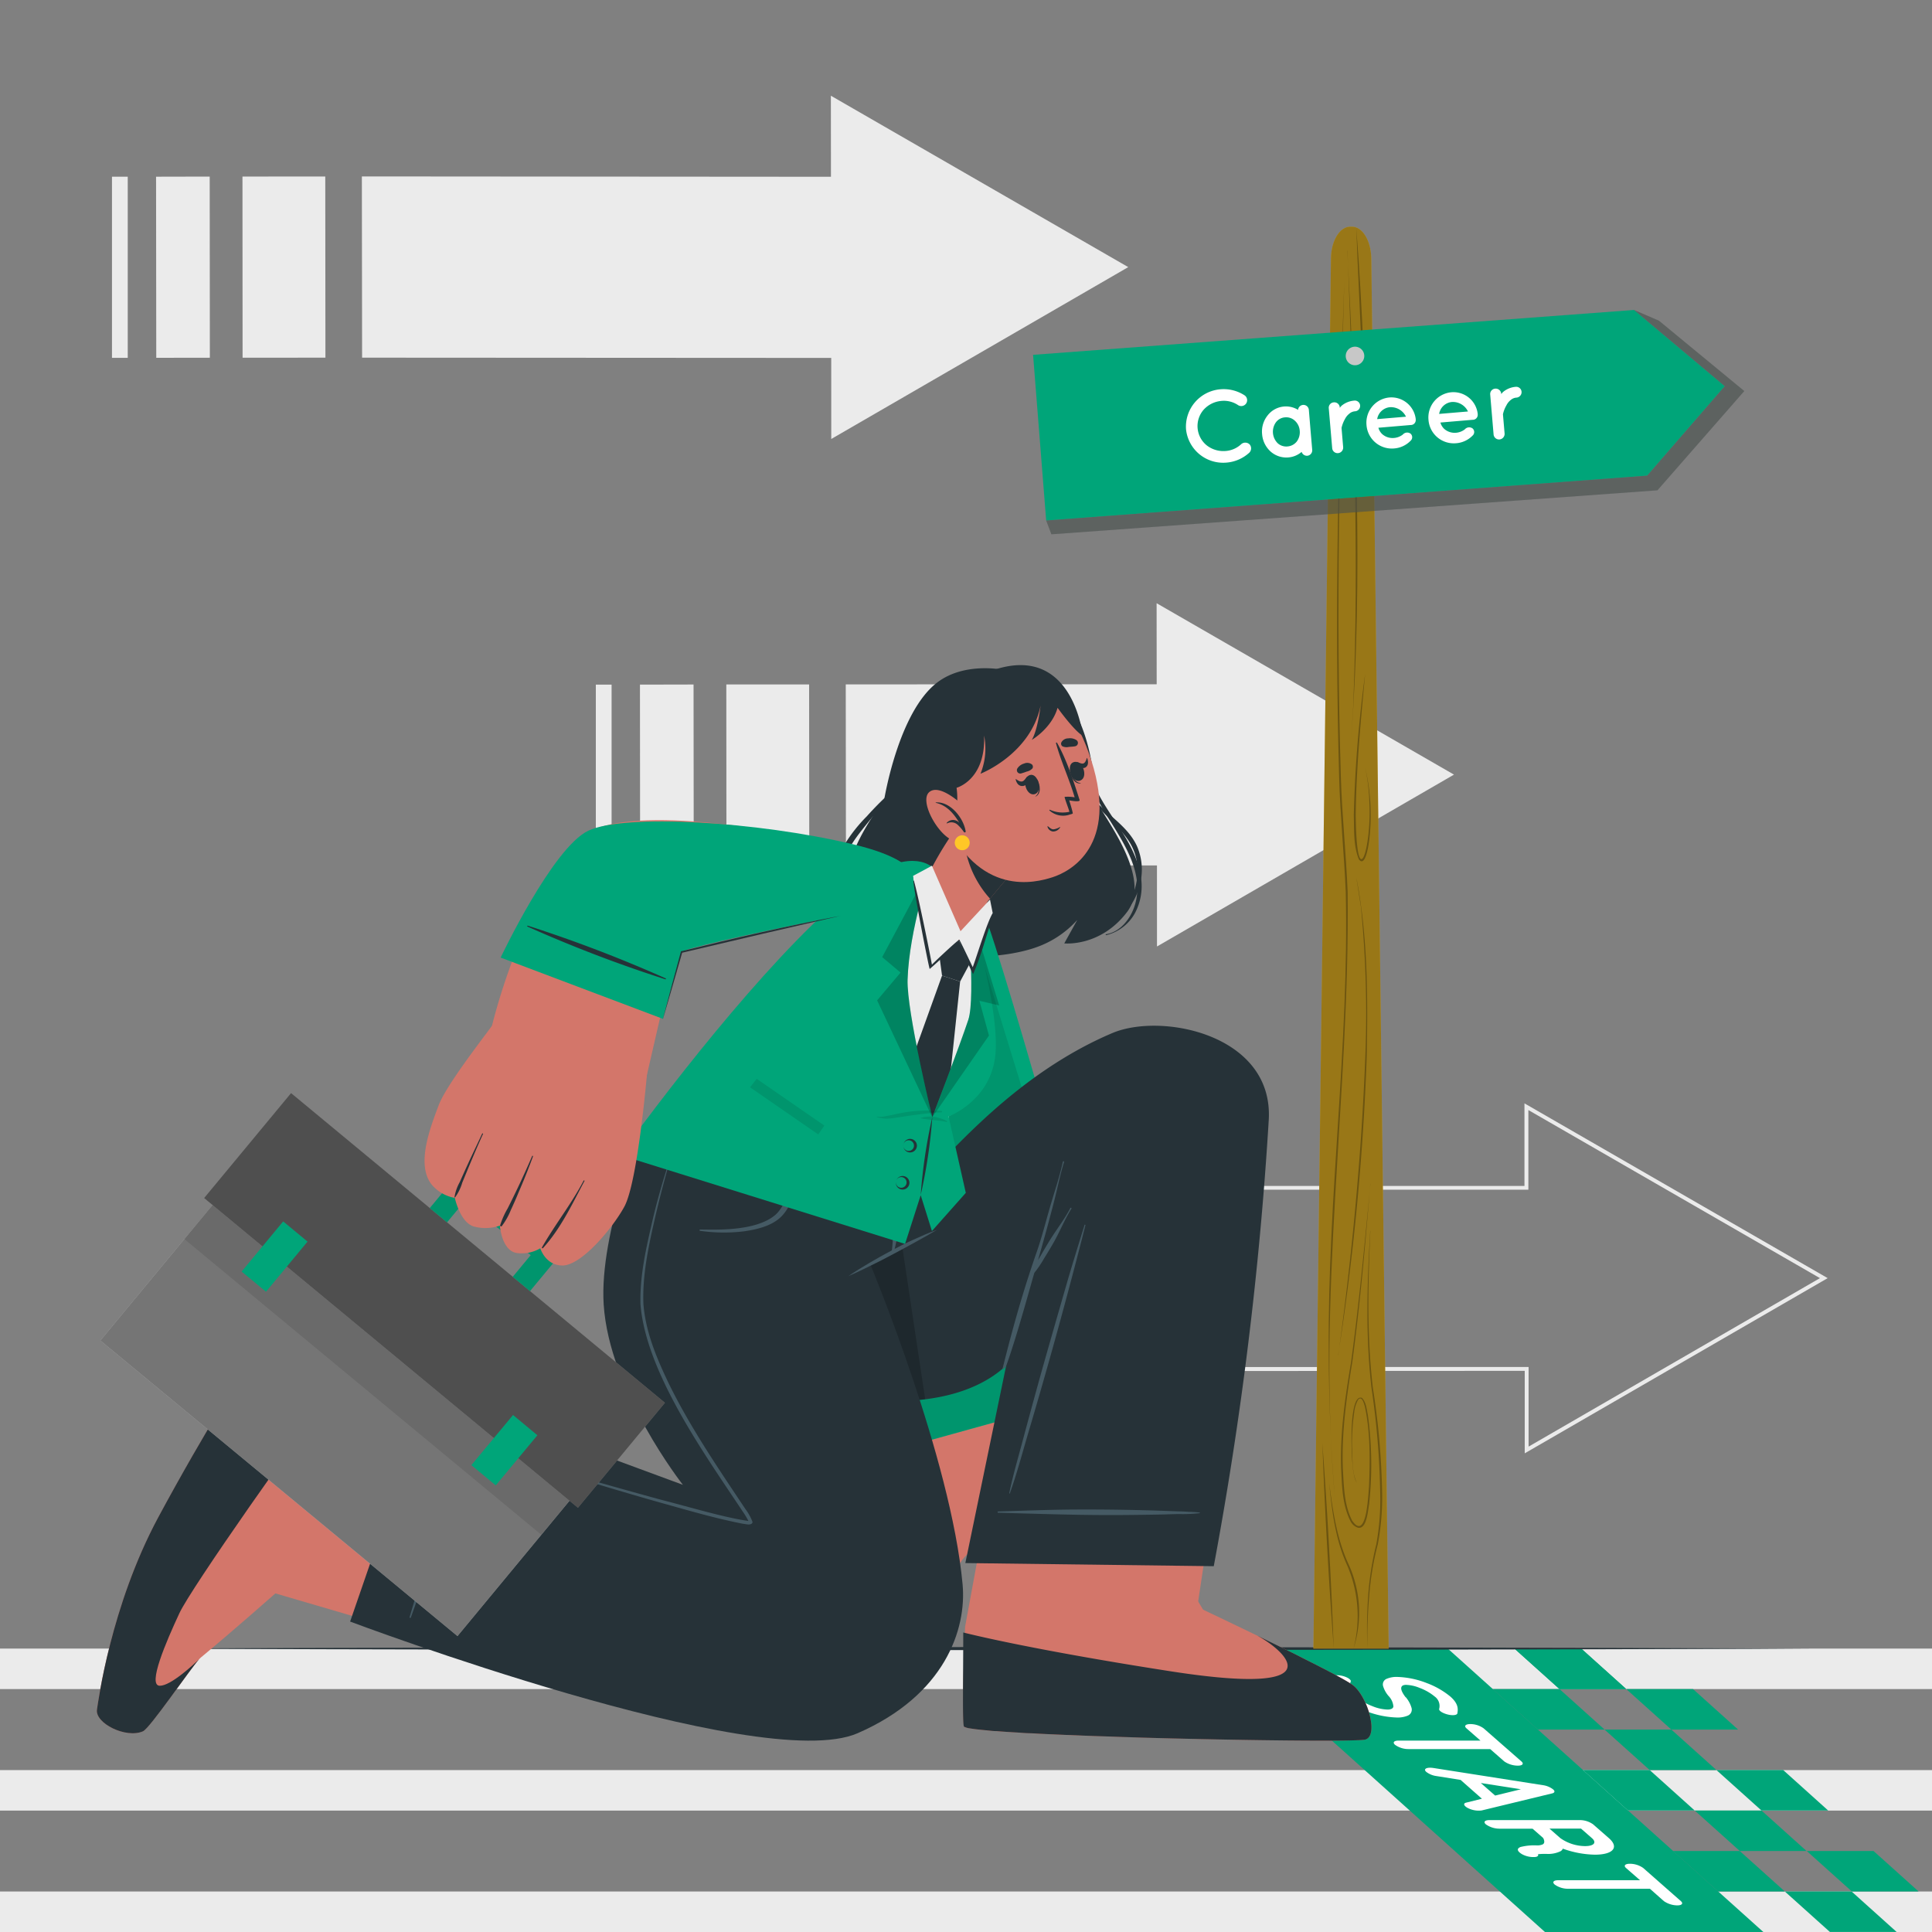 <svg xmlns="http://www.w3.org/2000/svg" viewBox="0 0 500 500"><rect x="0" y="0" width="500" height="500" fill="#808080" stroke="none"/><defs><style>.cls-1{isolation:isolate;}.cls-2{fill:#ebebeb;}.cls-3{fill:#00a579;}.cls-4{fill:#fff;}.cls-5{fill:#263238;}.cls-6{fill:#ffc727;}.cls-7{opacity:0.4;}.cls-8{opacity:0.3;mix-blend-mode:multiply;}.cls-9{opacity:0.64;}.cls-10,.cls-11{fill:#49514f;}.cls-11,.cls-14,.cls-19{opacity:0.1;}.cls-12{fill:#c7c7c7;}.cls-13{fill:#d3766a;}.cls-15{fill:#455a64;}.cls-16{opacity:0.2;}.cls-17{opacity:0.5;}.cls-18{fill:#9e9e9e;}</style></defs><g class="cls-1"><g id="Background_Complete" data-name="Background Complete"><polygon class="cls-2" points="84.18 45.68 84.22 92.56 62.78 92.58 62.75 45.69 84.18 45.68"/><rect class="cls-2" x="28.98" y="45.73" width="4.08" height="46.88"/><polygon class="cls-2" points="215.13 113.61 215.12 92.63 93.71 92.56 93.65 45.66 215.05 45.75 215.03 24.77 291.99 69.13 215.13 113.61"/><polygon class="cls-2" points="54.27 45.7 54.31 92.58 40.44 92.6 40.39 45.73 54.27 45.7"/><path class="cls-2" d="M283.17,354.84l0-47.89,22.43,0,0,47.89Zm1-46.89,0,45.89,20.44,0,0-45.89Z"/><path class="cls-2" d="M249.39,354.87l0-47.88h5.09l0,47.88Zm1-46.88,0,45.88h3.08l0-45.89Z"/><path class="cls-2" d="M394.6,376.12l0-21.35-80.48.05-.06-47.9,80.47,0V285.55l.75.43L473,330.78Zm1-22.35v20.61L471,330.78l-75.46-43.5v20.61l-80.47,0,.06,45.9Z"/><path class="cls-2" d="M260.83,354.86,260.78,307l14.88,0,0,47.88Zm.95-46.87.05,45.86H274.7l0-45.88Z"/><polygon class="cls-2" points="209.4 177.13 209.44 224.01 188 224.04 187.97 177.14 209.4 177.13"/><rect class="cls-2" x="154.2" y="177.18" width="4.08" height="46.88"/><polygon class="cls-2" points="299.43 244.95 299.42 223.97 218.93 224.01 218.88 177.12 299.35 177.09 299.33 156.11 376.29 200.47 299.43 244.95"/><polygon class="cls-2" points="179.49 177.15 179.54 224.04 165.66 224.05 165.62 177.18 179.49 177.15"/><rect class="cls-2" y="426.65" width="500" height="10.48"/><rect class="cls-2" y="489.52" width="500" height="10.48"/><rect class="cls-2" y="458.1" width="500" height="10.48"/></g><g id="Start_line" data-name="Start line"><polygon class="cls-3" points="456.35 500 399.83 500 318.17 426.65 374.68 426.65 456.35 500"/><path class="cls-4" d="M347.61,433.77c1.29.36,2.16,1,1.95,1.46-.42.89-.35,2.41,1.32,3.83a15.33,15.33,0,0,0,4.33,2.51,11.1,11.1,0,0,0,3.84.86,2.38,2.38,0,0,0,1.06-.18.79.79,0,0,0,.5-.6,4.45,4.45,0,0,0-1.27-2.75l0,0a7,7,0,0,1-1.41-2.58,1.57,1.57,0,0,1,1-1.87,6.46,6.46,0,0,1,2.73-.46,22.71,22.71,0,0,1,7.62,1.6,21.27,21.27,0,0,1,6.06,3.47c2.2,1.92,2,3.35,1.82,4.37-.11.46-1.22.6-2.49.28s-2.31-.94-2.22-1.42a3,3,0,0,0-1.15-3.23,13.51,13.51,0,0,0-3.92-2.24,9.84,9.84,0,0,0-3.36-.77,2.14,2.14,0,0,0-.95.14.78.78,0,0,0-.42.55c-.12.52.28,1.42,1.12,2.5l.05,0a7.52,7.52,0,0,1,1.49,2.77,1.68,1.68,0,0,1-1,2,6.75,6.75,0,0,1-2.82.48,23.8,23.8,0,0,1-8.12-1.72,22.36,22.36,0,0,1-6.5-3.71c-2.43-2.16-2.37-4-1.89-5.13C345.11,433.49,346.35,433.43,347.61,433.77Z"/><path class="cls-4" d="M389.3,455.85l-3.64-3.19H364.48a5.92,5.92,0,0,1-3.44-1.1c-.69-.6-.31-1.1.92-1.1h21.18l-3.62-3.17c-.71-.62-.23-1.1,1-1.1a5.92,5.92,0,0,1,3.44,1.1l9.78,8.56c.69.6.31,1.1-.92,1.1A6.26,6.26,0,0,1,389.3,455.85Z"/><path class="cls-4" d="M383.52,465.51,378,460.64l-6.27-1a5.53,5.53,0,0,1-2.58-1.05,1.29,1.29,0,0,1-.32-.38c-.22-.58.72-.86,2.1-.66L399.3,462a5.54,5.54,0,0,1,2.6,1.06c.57.46.5.88-.17,1.06l-18.3,4.43a6.22,6.22,0,0,1-3.61-.66,3,3,0,0,1-.55-.38c-.51-.44-.47-.86.22-1Zm3.42-.82,6.67-1.63-10.38-1.62Z"/><path class="cls-4" d="M397.48,480.57a6.09,6.09,0,0,1-3.57-.7,4.13,4.13,0,0,1-.63-.44l0,0c-.23-.2-.49-.5-.46-.78s.29-.48.66-.64a14.31,14.31,0,0,1,4.28-.42,3.5,3.5,0,0,0,1.43-.24.73.73,0,0,0,.46-.6,1.81,1.81,0,0,0-.33-1.13l-2.7-2.36H388a6.1,6.1,0,0,1-3.46-1.12c-.71-.62-.27-1.1.92-1.1h23.4a5.92,5.92,0,0,1,3.44,1.1l0,0,4.08,3.57c2.72,2.38,1.09,4.28-3.63,4.28a25.65,25.65,0,0,1-8.29-1.56,1.37,1.37,0,0,1-.66.7,7.41,7.41,0,0,1-3.53.66,17.16,17.16,0,0,0-2.25.08C398.2,480.19,398,480.45,397.48,480.57Zm12.74-2.8c2.3,0,3.07-.92,1.77-2.06l-2.82-2.47H401l2.82,2.47A11.24,11.24,0,0,0,410.22,477.77Z"/><path class="cls-4" d="M430.6,492,427,488.81H405.78a5.92,5.92,0,0,1-3.44-1.1c-.68-.61-.31-1.11.92-1.11h21.18l-3.62-3.16c-.71-.62-.23-1.1,1-1.1a6,6,0,0,1,3.45,1.1L435,492c.69.6.31,1.11-.92,1.11A6.26,6.26,0,0,1,430.6,492Z"/><polygon class="cls-3" points="420.87 437.13 403.6 437.13 391.93 426.65 409.21 426.65 420.87 437.13"/><polygon class="cls-3" points="420.87 437.13 403.6 437.13 391.93 426.65 409.21 426.65 420.87 437.13"/><polygon class="cls-3" points="444.2 458.08 426.93 458.08 415.26 447.61 432.54 447.61 444.2 458.08"/><polygon class="cls-3" points="467.53 479.04 450.26 479.04 438.59 468.56 455.87 468.56 467.53 479.04"/><polygon class="cls-3" points="490.85 499.99 473.58 499.99 461.91 489.51 479.19 489.51 490.85 499.99"/><polygon class="cls-3" points="449.81 447.61 432.54 447.61 420.87 437.13 438.15 437.13 449.81 447.61"/><polygon class="cls-3" points="473.13 468.56 455.87 468.56 444.2 458.08 461.48 458.08 473.13 468.56"/><polygon class="cls-3" points="415.26 447.61 397.99 447.61 386.32 437.13 403.6 437.13 415.26 447.61"/><polygon class="cls-3" points="438.59 468.56 421.32 468.56 409.65 458.08 426.93 458.08 438.59 468.56"/><polygon class="cls-3" points="496.53 489.51 479.26 489.51 467.59 479.04 484.87 479.04 496.53 489.51"/><polygon class="cls-3" points="461.91 489.51 444.64 489.51 432.97 479.04 450.25 479.04 461.91 489.51"/></g><g id="Floor"><path class="cls-5" d="M30.82,426.65c140.42-.52,297.94-.52,438.36,0-140.42.52-297.94.52-438.36,0Z"/></g><g id="Sign"><path class="cls-6" d="M359.39,426.65H339.91l4.54-359.8c.05-4.55,2.27-8.19,5-8.19h.44c2.72,0,4.93,3.64,5,8.19Z"/><path class="cls-7" d="M359.39,426.65H339.91l4.54-359.8c.05-4.55,2.27-8.19,5-8.19h.44c2.72,0,4.93,3.64,5,8.19Z"/><g class="cls-8"><path d="M347.91,72.5c-1.16,42.86-2.23,85.82-.89,128.7.27,9.61,1.38,20.1,1.75,29.65.62,52.79-8.22,105.49-3.16,158.29-1.18-13.15-1.72-26.36-1.73-39.57-.33-39.62,5.3-79.09,4.4-118.7-.4-9.53-1.46-20.06-1.71-29.65-1.23-42.89-.16-85.86,1.34-128.72Z"/><path d="M348.69,64.89c2.14,42,4.1,84.39,1,126.35l.49-7.88c1.62-39.38.06-79.1-1.45-118.47Z"/><path d="M346.34,350.74c3.52-25.63,6-51.42,7-77.29a280.19,280.19,0,0,0-1.14-38.76L351,227c3,15.28,3,30.95,2.71,46.45a647.7,647.7,0,0,1-7.4,77.28Z"/><path d="M353.31,174.26c-1.14,12.18-2.31,24.4-2.45,36.64.24,21.31,4.11,8.47,3.54-3.12a49.72,49.72,0,0,0-1.09-9.1A53.79,53.79,0,0,1,354.4,217c-.11,1-.94,7.8-2.74,5.38-1.45-3.62-1.18-7.65-1.3-11.46a330.37,330.37,0,0,1,2.95-36.63Z"/><path d="M354.65,306.33c-1.29,15.39-2.61,30.8-4.67,46.11-1.5,9.14-2.8,18.34-2.45,27.62.27,4.52.3,9.37,2.4,13.46,3.78,5.53,4.15-6.72,4.37-8.81.27-6.9.37-13.95-1.08-20.72-.23-.77-.76-2.88-1.74-1.74a8.34,8.34,0,0,0-1,3.22,54.65,54.65,0,0,0-.58,9.22c.19,3-.08,6.33,1.27,9.1a5.59,5.59,0,0,1-.77-2.17c-.68-2.18-1.64-21.28,2.08-19.84,1.11,1.17,1.19,2.91,1.52,4.41a95,95,0,0,1,.32,23.17c-.31,1.54-.59,6.53-2.9,6a3.25,3.25,0,0,1-1.85-1.57c-2.19-4.19-2.25-9.08-2.49-13.69-.31-9.31,1.05-18.54,2.59-27.68,2.08-15.3,3.51-30.69,5-46.06Z"/><path d="M345.17,426.65c-1.28-17.16-2.33-36.06-2.95-53.26,1.28,17.16,2.33,36.06,2.95,53.26Z"/><path d="M350.29,426.65a33.28,33.28,0,0,0-1.59-21.42c-3.1-6.71-4-14.17-4.71-21.44.94,7.21,2,14.62,5.12,21.25a30.24,30.24,0,0,1,1.18,21.61Z"/><path d="M354.65,318.57c-.64,13.53-.93,27.16.65,40.62a194.43,194.43,0,0,1,2.39,27,64.73,64.73,0,0,1-1.13,13.54,75.35,75.35,0,0,0-2.21,13.34,130.34,130.34,0,0,0-.46,13.55,120.49,120.49,0,0,1,.19-13.57,76.76,76.76,0,0,1,2.11-13.4,64.42,64.42,0,0,0,1-13.45,207,207,0,0,0-2.25-27c-1.56-13.49-1.14-27.13-.32-40.66Z"/><path d="M351,58.9c.85,10.89,1.44,21.79,1.92,32.71s.87,21.85.16,32.76c.41-19-1.41-46.26-2.08-65.47Z"/></g><polygon class="cls-3" points="446.37 99.94 426.29 123.1 270.75 134.71 267.36 91.83 422.89 80.22 446.37 99.94"/><g class="cls-9"><polygon class="cls-10" points="422.89 80.22 429.34 83 451.42 101.2 428.95 126.89 272.1 138.28 270.75 134.71 426.29 123.1 446.37 99.94 422.89 80.22"/><polygon class="cls-11" points="422.89 80.22 429.34 83 451.42 101.2 428.95 126.89 272.1 138.28 270.75 134.71 426.29 123.1 446.37 99.94 422.89 80.22"/></g><path class="cls-12" d="M353.06,91.87a2.4,2.4,0,1,1-2.64-2.13A2.4,2.4,0,0,1,353.06,91.87Z"/><path class="cls-4" d="M306.94,111.06a9.71,9.71,0,0,1,8.86-10.31,9.93,9.93,0,0,1,6.26,1.54,1.52,1.52,0,0,1-1.64,2.56,6.58,6.58,0,0,0-4.36-1.09,7,7,0,0,0-4.58,2.3,6.43,6.43,0,0,0,.77,9.16,7,7,0,0,0,4.9,1.5,6.62,6.62,0,0,0,4.12-1.81,1.61,1.61,0,0,1,2.14.11,1.57,1.57,0,0,1-.09,2.13,9.91,9.91,0,0,1-5.91,2.57A9.66,9.66,0,0,1,306.94,111.06Z"/><path class="cls-4" d="M339.16,111.27l.44,5.16a1.41,1.41,0,0,1-1.28,1.52,1.45,1.45,0,0,1-1.46-1,6,6,0,0,1-3.41,1.43,6.14,6.14,0,0,1-4.64-1.54,6.76,6.76,0,0,1-2.18-4.49,6.66,6.66,0,0,1,1.39-4.79,6,6,0,0,1,7.92-1.49,1.4,1.4,0,0,1,2.79,0Zm-2.79.23a3.85,3.85,0,0,0-1.26-2.62,3.25,3.25,0,0,0-2.54-.87,3.2,3.2,0,0,0-2.36,1.28,4.19,4.19,0,0,0,.47,5.43,3.3,3.3,0,0,0,2.53.82,3.41,3.41,0,0,0,2.36-1.23A4,4,0,0,0,336.37,111.5Z"/><path class="cls-4" d="M352,104.93a1.41,1.41,0,0,1-1.28,1.51,2.55,2.55,0,0,0-1.54.64,4,4,0,0,0-1.1,1.36,8.15,8.15,0,0,0-.89,2.31l.42,5a1.44,1.44,0,0,1-1.33,1.52,1.4,1.4,0,0,1-1.51-1.28l-.89-10.37a1.39,1.39,0,0,1,1.29-1.49,1.41,1.41,0,0,1,1.56,1.24l0,.19a3.54,3.54,0,0,1,.5-.58,5.8,5.8,0,0,1,3.24-1.3A1.37,1.37,0,0,1,352,104.93Z"/><path class="cls-4" d="M353.65,110a6.55,6.55,0,0,1,5.87-7.13,6.34,6.34,0,0,1,6.87,5.58v.13a1,1,0,0,1,0,.24,1.27,1.27,0,0,1-1.28,1.17l-8.38.71a3.5,3.5,0,0,0,1,1.66,4,4,0,0,0,2.63,1,4.3,4.3,0,0,0,2.68-.89,1.5,1.5,0,0,1,2-.25,1.22,1.22,0,0,1,.14,1.72,6.64,6.64,0,0,1-4.56,2.13A6.57,6.57,0,0,1,353.65,110Zm2.76-1.53,7.46-.63a4.34,4.34,0,0,0-4.14-2.46A3.69,3.69,0,0,0,356.41,108.48Z"/><path class="cls-4" d="M369.69,108.65a6.55,6.55,0,0,1,5.87-7.13,6.33,6.33,0,0,1,6.87,5.58v.13a1,1,0,0,1,0,.24,1.27,1.27,0,0,1-1.28,1.17l-8.37.71a3.48,3.48,0,0,0,1,1.66,4.07,4.07,0,0,0,2.63,1,4.3,4.3,0,0,0,2.68-.89,1.5,1.5,0,0,1,2-.25,1.23,1.23,0,0,1,.15,1.72,6.66,6.66,0,0,1-4.57,2.13A6.56,6.56,0,0,1,369.69,108.65Zm2.76-1.53,7.46-.63a4.34,4.34,0,0,0-4.14-2.46A3.69,3.69,0,0,0,372.45,107.12Z"/><path class="cls-4" d="M393.78,101.39a1.42,1.42,0,0,1-1.28,1.51,2.51,2.51,0,0,0-1.54.63,4,4,0,0,0-1.1,1.37,8,8,0,0,0-.9,2.31l.43,5a1.45,1.45,0,0,1-1.33,1.52,1.42,1.42,0,0,1-1.52-1.28l-.88-10.38a1.4,1.4,0,0,1,1.28-1.49,1.44,1.44,0,0,1,1.57,1.25V102a4.15,4.15,0,0,1,.51-.58,5.85,5.85,0,0,1,3.23-1.31A1.39,1.39,0,0,1,393.78,101.39Z"/></g><g id="Character"><path class="cls-5" d="M242.63,176.57c-10.17,7.64-13.82,30.49-13.82,30.49s-10.63,13.54-9.36,21.85a14.74,14.74,0,0,0,7.9,11.16l-.23-4.54s2.07,6.08,11.34,9.72,22.38,2.45,29.45,0a25.64,25.64,0,0,0,10.89-7.18l-3.37,6.08s9.35,1,16.27-8.15-7-25.59-7.89-28.85-.47-34.43-24.52-33.87C259.29,173.32,249.63,171.31,242.63,176.57Z"/><path class="cls-5" d="M224,239c-2.19-2.18-4.31-4.64-5.3-7.38a13.75,13.75,0,0,1-.26-9c1.16-3.52,3.52-6.44,5.81-9.3s4.95-5.73,7.26-8.72c.13-.16-.12-.35-.26-.22a83.19,83.19,0,0,0-6.92,6.88,39.64,39.64,0,0,0-5.72,7.24,14.91,14.91,0,0,0-2.23,8.08,14.38,14.38,0,0,0,2.07,6.59c1.43,2.4,3.44,4.09,5.39,6C224,239.32,224.15,239.14,224,239Z"/><path class="cls-5" d="M295.11,226.12c-1.67-8.62-8.34-14.87-11.83-22.68-1.9-4.22-3.18-8.79-5.88-12.6-.07-.11-.25,0-.18.12,2.18,3.4,3.17,7.27,4.57,11a60.75,60.75,0,0,0,5.63,10.67c3.88,6.25,8.54,13.63,6.37,21.31-1,3.54-3.69,7.24-7.55,7.84-.15,0-.09.27.06.23a11.65,11.65,0,0,0,7.36-5.58A14.9,14.9,0,0,0,295.11,226.12Z"/><path class="cls-5" d="M295.14,228.39a15.24,15.24,0,0,0-.81-9.22c-1.25-2.88-3.53-5.15-5.84-7.2-2.67-2.37-5.51-4.66-6.94-8-.06-.14-.27,0-.21.11,2.25,5.52,7.55,8.7,10.76,13.53,3.67,5.53,2.67,12.7-1.12,17.9a25.12,25.12,0,0,1-9,7.45,0,0,0,1,0,0,.09C288.05,240.16,293.73,235.24,295.14,228.39Z"/><path class="cls-13" d="M252.85,237.76c13.42,47,23.24,114.79,29,127.92,4,8.91-45.55,11.28-45.43,4.59.15-8.34-2-72.66.82-125.35C238.42,223.46,248.76,223.46,252.85,237.76Z"/><path class="cls-13" d="M245.84,383.21c-6.26-6.23-9.22-21.28-9.22-21.28l41.93-8a165.13,165.13,0,0,0,7.12,16.24c2.94,5.55,10.68,25,10.67,25-.48.06-21.68,9.78-27.11,8.18S246.53,384.66,245.84,383.21Z"/><path class="cls-13" d="M293.36,389.24c5.22,9.19,9.11,11.26,10.85,15.14s15.83,25.32,15.43,28.2-5.16,3.88-11.31-1.65-16.19-18.56-17-19.17-17.7-6.41-19.07-7.43S293.36,389.24,293.36,389.24Z"/><path class="cls-13" d="M291.62,387.9s7.59,15.37,8.7,19.5,11.37,32.2,10.51,35-6,1.53-11.2-5-12.41-24.86-13.13-25.6S272.57,398.28,271.37,397,291.62,387.9,291.62,387.9Z"/><path class="cls-13" d="M273.23,384.76s8.31,13.78,10,17.12,8.33,32.6,8.14,35-3.7,2.32-9.69-4.39c-5-5.63-10.45-22.54-11.2-23.1s-11-11.23-12.28-12.17S273.23,384.76,273.23,384.76Z"/><path class="cls-13" d="M236.62,361.93c-2.51,20.62,1.74,29.1,1.28,32.2-1.06,7.09-9.25,20.93-7.36,24.19s12.85-1.94,16.9-11.75c4.87-11.81,17-3.28,17-3.28Z"/><path class="cls-5" d="M286.1,411.52c-1.13-2.71-1.74-5.78-2.92-8.45-1.19-2.38-2.91-5.69-3.88-8.14a53.47,53.47,0,0,1,4.78,7.7,33.25,33.25,0,0,1,2,8.89Z"/><path class="cls-5" d="M307.78,429.93c-2.93-7.13-5.18-14.54-7.88-21.74-2.73-5.34-6.56-10.05-9.12-15.5a49.08,49.08,0,0,0,2.88,4.27c1.76,2.51,4.26,5.94,5.83,8.52a19.44,19.44,0,0,1,2.25,4.74c2.16,6.53,4.24,13.08,6,19.71Z"/><path class="cls-3" d="M290.24,359l-54.08,15s-5.59-92.41-3-129.09c1.89-26.94,16.22-24.15,22.62-5.46C264.52,264.93,290.24,359,290.24,359Z"/><path class="cls-5" d="M239.15,358.32c7.26-1.48,36.75-8.62,43-10.59.44-.14.46-.45,0-.36-21.87,3.91-36,8.85-43,10.66C238.92,358.08,239,358.36,239.15,358.32Z"/><path class="cls-14" d="M288.43,359.45l-52.27,14.46s-5.6-92.39-3-129.08c1.26-18,8.1-22.74,14.39-18.3Z"/><path class="cls-13" d="M353.4,450.18c-3.41,1.07-100.23-.86-103.86-3.27-.52-.34-.29-14.49.23-25.92l10.35-56.3h57.44l-7.69,51.19s36.72,17.31,40.45,20.39S356.8,449.12,353.4,450.18Z"/><path class="cls-5" d="M353.4,450.18c-1.5.47-21,.36-42.76-.11l-4.32-.1c-3.71-.08-7.46-.18-11.17-.29l-4.31-.14h-.07l-4.25-.15c-2.17-.06-4.29-.14-6.35-.22-1.35-.06-2.68-.12-4-.16h-.05l-3.8-.17h-.05c-1.86-.08-3.65-.17-5.35-.27-1.14,0-2.27-.1-3.34-.18q-3.17-.17-5.73-.38c-.85,0-1.66-.12-2.41-.19-1.85-.17-3.33-.33-4.35-.51a5,5,0,0,1-1.58-.43c-.49-.31-.22-11.46-.22-24.39,9.32,2.3,27.32,5.94,53.42,10,42.93,6.71,30.25-5,23-9l-.21-.13,1.36.66a1.2,1.2,0,0,1,.23.11l2.48,1.21,2.71,1.34c1.5.74,3,1.47,4.43,2.21s2.83,1.42,4.15,2.1l2.26,1.16c.36.18.71.38,1.06.56s.93.48,1.36.73q1.46.77,2.55,1.41a5,5,0,0,1,.5.29,16.52,16.52,0,0,1,1.69,1.11C354,439.33,356.79,449.12,353.4,450.18Z"/><path class="cls-5" d="M190,291.34s-8.14,54.13,13.74,65.35c12.92,6.63,41.14,9.93,55.69-2.43,10.29-8.75,4.4-17.46,4.4-17.46l-14,67.72,64.29.81a937.42,937.42,0,0,0,14.23-115.48c1.31-22-27.58-27.94-40.46-22.5-24.73,10.46-41.28,30.7-46.58,35.36l-3-11.37Z"/><path class="cls-15" d="M259.44,354.26c1.75-6.89,4.4-17.46,8.87-30.28,1.31-3.75,2.28-7.61,3.38-11.42s2.51-7.89,3.38-11.91a.16.16,0,0,1,.31.08c-1.08,3.48-1.77,7.08-2.69,10.61s-1.82,6.91-2.79,10.34c-.41,1.49-.85,3-1.27,4.45l.55-.92q1.2-2.08,2.46-4.14c1.74-2.83,3.84-5.48,5.37-8.43.09-.18.37,0,.27.15-1.75,2.82-3,5.95-4.64,8.84-.8,1.4-1.63,2.77-2.48,4.13a27.36,27.36,0,0,1-2.48,3.66c-1.26,4.36-4.74,17.1-7.27,24.05C260.27,353.87,259.34,354.67,259.44,354.26Z"/><path class="cls-15" d="M261.19,386.45c.95-4.58,2.27-9.08,3.48-13.6s2.43-9,3.68-13.55c2.49-9,5.1-18,7.69-27,1.48-5.11,3.07-10.19,4.64-15.27,0-.14.27-.09.23.06Q274,344.29,266,371.23c-1.5,5.1-2.87,10.26-4.66,15.26A.08.08,0,0,1,261.19,386.45Z"/><path class="cls-15" d="M258.37,391.16c6.78-.2,13.59-.47,20.39-.5s13.62.07,20.42.27l5.77.21c.91,0,1.83.06,2.74.12a23.29,23.29,0,0,1,2.77.19.08.08,0,0,1,0,.16,39.2,39.2,0,0,1-5.2.23c-1.64,0-3.28.09-4.92.12-3.38.06-6.75.11-10.13.13-6.77.05-13.53-.09-20.29-.27-3.84-.11-7.69-.21-11.53-.33A.17.17,0,1,1,258.37,391.16Z"/><path class="cls-16" d="M239.44,362.14c-13.12,1.63-27.49-1.24-35.69-5.45C181.87,345.47,190,291.35,190,291.35h38.8Z"/><path class="cls-13" d="M25.1,442.39c.3-1.83,3.52-26.74,15.85-49.68,11.61-21.58,26-45,27.86-46,.48-.28,7.11,3.47,19.28,10.73l56.79,21.79L126.35,428.5,71.27,412.37s-9.84,8.73-19.4,16.69c-1.71,1.42-13,18.18-14.88,19C32.55,450,24.51,445.94,25.1,442.39Z"/><path class="cls-5" d="M25.1,442.4c.3-1.83,3.52-26.74,15.84-49.69,11.61-21.59,26-45,27.88-46,.44-.27,8.43,4.29,19.27,10.72C78,370.35,49.38,411.07,46.42,417.51c-3.45,7.41-8.32,18.72-5.08,18.76,2.82.06,8.78-5.5,10.21-6.9C49.1,432.09,38.78,447.3,37,448.06,32.56,450,24.51,445.94,25.1,442.4Z"/><path class="cls-5" d="M238.24,291.34s-.49,20-2.77,29.65c-.41,1.74-10.1,6.53-10.1,6.53s20.77,49.91,23.75,82.52c1.06,11.55-4.53,28.66-27.18,38.52-25.3,11-131.33-28.9-131.33-28.9l20.56-59.58,65.56,24.19s-19.06-24.19-20.5-46.69c-1.2-18.75,10.4-46.24,10.4-46.24Z"/><path class="cls-15" d="M106,418.51c1.94-6.51,3.82-13.06,5.93-19.52s4.34-12.91,6.67-19.31c.66-1.8,1.34-3.6,2-5.4.31-.86.63-1.72,1-2.57a23.12,23.12,0,0,1,1.06-2.57c0-.09.16,0,.15.06a37.94,37.94,0,0,1-1.42,5c-.48,1.57-.95,3.15-1.43,4.72-1,3.22-2,6.44-3.06,9.66-2.08,6.44-4.34,12.81-6.63,19.17q-2,5.43-3.94,10.84A.16.16,0,1,1,106,418.51Z"/><path class="cls-15" d="M231.23,292.27a.13.13,0,0,1,.25,0c-.14,2.25-1.58,14.92-2,19.72-.16,1.7-.78,4.69,1.68,5.12,1.94.34,3.28-1.61,3.79-3.22.61-2,2.11-16.7,2.71-21.59,0-.14.24-.11.25,0,0,5-1,20.76-1.86,22.83a5,5,0,0,1-3.69,3.35,31.07,31.07,0,0,1-1.09,5.71c0,.15-.54.11-.56,0h0c.29-1.12.46-5.63.48-5.65a3.54,3.54,0,0,1-2.87-2C227,314,230.2,297.84,231.23,292.27Z"/><path class="cls-15" d="M219.51,330.29c1.79-1.23,3.63-2.35,5.49-3.45s3.75-2.14,5.65-3.16,3.83-2,5.8-2.88,3.94-1.78,6-2.5c-.93.57-1.88,1.07-2.81,1.63l-2.82,1.57c-1.88,1.05-3.79,2.06-5.69,3.08s-3.81,2-5.75,2.94l-2.91,1.42C221.48,329.39,220.51,329.86,219.51,330.29Z"/><path class="cls-15" d="M181.14,318.2c3.48,0,14.3.62,19.46-3.74,4.18-3.52,6-15.57,6.73-18.87,0-.16.28-.11.28,0a38,38,0,0,1-1.4,11.06c-.84,3.05-2,6.45-4.43,8.59s-6.12,3-9.43,3.45a43.44,43.44,0,0,1-11.22-.16A.19.19,0,0,1,181.14,318.2Z"/><path class="cls-15" d="M175.05,294.88c-2.18,6.95-4.1,14-5.71,21.09s-3.11,14.28-2.82,21.51c.55,7.22,3.45,14.07,6.55,20.55,5.58,11.4,12.83,22,19.88,32.57a12.92,12.92,0,0,1,1.8,3.28.6.6,0,0,1-.14.38c-.59.52-1.6.15-2.27.1-7.2-1.39-14.17-3.46-21.22-5.42-12.22-3.43-29.58-8.79-41.89-12.54,12.49,3.45,29.8,8.46,42.1,11.8,6.63,1.68,16.35,4.62,22.59,5.46a.4.4,0,0,0-.09.24,20.69,20.69,0,0,0-1.66-2.79c-9.75-14.69-25-35.87-26.42-53.59-.19-7.36,1.47-14.55,3.12-21.67s3.85-14.07,6.18-21Z"/><rect class="cls-2" x="59.55" y="298.37" width="69.67" height="119.97" transform="translate(-241.86 202.58) rotate(-50.39)"/><rect class="cls-17" x="59.55" y="298.37" width="69.67" height="119.97" transform="translate(-241.86 202.58) rotate(-50.39)"/><rect class="cls-14" x="87.44" y="285.24" width="35.6" height="119.97" transform="translate(-227.74 206.01) rotate(-50.36)"/><rect class="cls-18" x="49.61" y="318.9" width="125.64" height="35.28" transform="translate(240.57 5.66) rotate(39.64)"/><rect class="cls-17" x="49.61" y="318.9" width="125.64" height="35.28" transform="translate(240.57 5.66) rotate(39.64)"/><polygon class="cls-3" points="145.34 324.27 137.16 334.14 132.7 330.44 137.35 324.83 120.34 310.74 115.69 316.35 111.23 312.65 119.41 302.79 145.34 324.27"/><polygon class="cls-14" points="145.34 324.27 137.16 334.14 132.7 330.44 137.35 324.83 120.34 310.74 115.69 316.35 111.23 312.65 119.41 302.79 145.34 324.27"/><rect class="cls-3" x="66.95" y="316.76" width="8.19" height="16.85" transform="translate(223.81 29.46) rotate(39.64)"/><rect class="cls-3" x="127.2" y="366.64" width="8.19" height="16.85" transform="matrix(0.77, 0.64, -0.64, 0.77, 269.48, 2.48)"/><path class="cls-2" d="M245.09,306.59l-82-8.36s42.66-63,66.19-72.8c10.7-4.45,17.22-.07,20.95,7.59.93,1.92,8.79,33.75,6.66,42.64-1.89,7.85-11.4,13.21-11.4,13.21Z"/><polygon class="cls-5" points="243.16 247.74 248.18 243.46 250.82 249.66 248.48 254.02 243.8 252.49 243.16 247.74"/><polygon class="cls-5" points="243.8 252.49 229.39 292.53 237.04 312.49 244.35 293.12 248.48 254.02 243.8 252.49"/><path class="cls-3" d="M250.17,232.68s2.4,25.19.43,31.23c-2.11,6.49-9.32,25.2-9.32,25.2s-6.65-27.22-6.4-35.56c.4-12.94,6-29.4,6-29.4s-6-5.26-19.15,5c-19.72,15.32-46.25,49.14-61.25,69.78l73.75,23,4.05-12.61,2.9,9.27,8.77-9.88-4.46-19.77s10.35-3.81,12-15C259.3,261.76,250.17,232.68,250.17,232.68Z"/><path class="cls-16" d="M241.28,289.11,255.94,268l-2.47-9,5.12,1.21s-7.83-25.41-8.42-27.51c-.07.94,2.39,25.65.43,31.23S241.91,288.06,241.28,289.11Z"/><path class="cls-16" d="M233.06,251.7,227,258.89l14.25,30.25c-.06-.82-6.61-27.39-6.36-35.59.39-12.94,6-29.4,6-29.4L228.31,247.7Z"/><path class="cls-5" d="M241.28,289.11a135.56,135.56,0,0,1-3,20.14,134.27,134.27,0,0,1,3-20.14Z"/><path class="cls-5" d="M233.84,296.06a1.38,1.38,0,1,0,2.67.68,1.38,1.38,0,0,0-2.67-.68Zm0,0a1.75,1.75,0,0,1,3.4.87,1.75,1.75,0,0,1-3.4-.87Z"/><path class="cls-5" d="M231.9,305.67a1.38,1.38,0,0,0,2.68.68,1.38,1.38,0,0,0-2.68-.68Zm0,0a1.75,1.75,0,0,1,3.4.87,1.75,1.75,0,0,1-3.4-.87Z"/><polygon class="cls-14" points="213.34 291.3 195.83 279.2 194.11 281.39 211.76 293.59 213.34 291.3"/><g class="cls-19"><path d="M243.71,287.53a42,42,0,0,0-8.31.16c-1.39.19-2.77.46-4.16.78-.69.15-1.38.28-2.07.4A6.86,6.86,0,0,1,227,289c-.06,0-.09.11,0,.13a11,11,0,0,0,2,.36,12,12,0,0,0,2-.1c1.41-.18,2.82-.44,4.23-.63,2.84-.39,5.68-.78,8.51-.9C243.81,287.84,243.84,287.54,243.71,287.53Z"/><path d="M245.06,290.12a11.49,11.49,0,0,0-3.23-1.08,7.67,7.67,0,0,0-1.73-.05c-.27,0-.56.05-.84.08s-.64.2-.95.23c0,0-.06.13,0,.13a4.77,4.77,0,0,1,.84.15l.84.1c.56.07,1.12.16,1.69.21,1.13.12,2.25.26,3.36.48C245.07,290.38,245.11,290.15,245.06,290.12Z"/></g><path class="cls-13" d="M240,226.86c-.38,1.52,1.55,13.63,7.88,16.53,2.07,1,7.71-10.09,7.71-10.09l.6-.72,8.43-10.08-9-15.5-1.35-2.13s-2.12,2.91-4.73,6.56l-.37.52c-.15.2-.3.39-.43.58-.4.54-.8,1.1-1.19,1.66s-.59.83-.89,1.29l-.91,1.35A84.19,84.19,0,0,0,240,226.86Z"/><path class="cls-5" d="M249.61,211.43a26.39,26.39,0,0,0,6.61,21.15l8.43-10.08-9-15.5-1.35-2.13S252.22,207.78,249.61,211.43Z"/><path class="cls-13" d="M282.46,196.86c7,22-5.33,28.65-10.07,30.17-4.3,1.37-19.12,5.49-28.38-15.63s-1.28-31.33,8.39-35S275.43,174.9,282.46,196.86Z"/><path class="cls-5" d="M278.2,193.14c-.53.1-1,.11-1.58.16a2.59,2.59,0,0,1-1.65-.15.82.82,0,0,1-.3-1,2,2,0,0,1,1.77-1.06,3,3,0,0,1,2.11.43A.88.88,0,0,1,278.2,193.14Z"/><path class="cls-5" d="M264.24,200.17a15.7,15.7,0,0,0,1.51-.5,2.67,2.67,0,0,0,1.45-.82.83.83,0,0,0-.12-1,2,2,0,0,0-2.05-.24,3,3,0,0,0-1.74,1.27A.87.87,0,0,0,264.24,200.17Z"/><path class="cls-5" d="M268.47,201.74c0-.06-.09.1-.07.17.48,1.49.79,3.28-.43,4.18,0,0,0,.1,0,.08C269.6,205.45,269.17,203.08,268.47,201.74Z"/><path class="cls-5" d="M266.67,200.55c-2.48.53-1.26,5.45,1,5S268.75,200.12,266.67,200.55Z"/><path class="cls-5" d="M265.77,201.05c-.36.39-.66,1-1.17,1.17s-1.16-.2-1.68-.6c-.05,0-.09,0-.07.08.22,1,.82,1.83,1.87,1.72s1.41-1.11,1.41-2.11C266.13,201.12,265.91,200.9,265.77,201.05Z"/><path class="cls-5" d="M276.9,199.24c0-.06.13,0,.15.1.39,1.52,1.1,3.2,2.61,3.3,0,0,.07.08,0,.09C277.94,203,277,200.75,276.9,199.24Z"/><path class="cls-5" d="M277.78,197.27c2.37-.89,4,3.92,1.79,4.74S275.79,198,277.78,197.27Z"/><path class="cls-5" d="M278.89,197.25c.46.13,1,.47,1.46.34s.75-.79.92-1.4c0-.07.07,0,.09,0,.34.91.35,2-.47,2.44s-1.61-.16-2.13-1C278.66,197.5,278.7,197.2,278.89,197.25Z"/><path class="cls-5" d="M271.24,213.87c.42.32.85.78,1.42.76a4.16,4.16,0,0,0,1.63-.59.05.05,0,0,1,.08.07,2.1,2.1,0,0,1-1.88,1.08A1.67,1.67,0,0,1,271.1,214,.09.09,0,0,1,271.24,213.87Z"/><path class="cls-5" d="M276.71,207.13s.73,2.25.93,3.34c0,.1-.24.2-.6.29,0,0,0,0-.05,0a5.24,5.24,0,0,1-5.37-1,.11.11,0,0,1,.13-.18,8,8,0,0,0,5,.51c0-.32-1.38-3.82-1.21-3.86a9.58,9.58,0,0,1,2.58.12c-1.39-4.74-3.52-9.22-4.83-14a.15.15,0,0,1,.27-.12c2.57,4.54,4.28,9.95,5.84,14.81C279.57,207.65,277.18,207.23,276.71,207.13Z"/><path class="cls-5" d="M245,212.6c3.79-.7,2.56-8.72,2.56-8.72s7.55-2,7.13-13.51a17.3,17.3,0,0,1-.94,9.87s12.93-5,15.55-17.6c0,0-.72,6.27-2.27,8.84,0,0,5.16-3,6.67-8.3,0,0,4.26,5.95,6.53,7.24,0,0-2.86-27.58-27.89-15,0,0-13.75,2.45-15.74,14.44S245,212.6,245,212.6Z"/><path class="cls-13" d="M249.65,208.83s-6.21-6.21-9.11-3.88,2.64,12,6.66,12.69a3.89,3.89,0,0,0,4.78-3Z"/><path class="cls-5" d="M242.19,207.67c-.06,0-.05.09,0,.11,2.84.6,4.67,2.81,6.09,5.18a2.15,2.15,0,0,0-3.27,0c-.06.06,0,.16.1.13a2.4,2.4,0,0,1,2.74.37,11.23,11.23,0,0,1,1.62,1.88c.16.21.57,0,.43-.25l0,0C249.34,211.63,245.88,207.37,242.19,207.67Z"/><path class="cls-6" d="M250.94,217.87a1.93,1.93,0,1,1-2.16-1.68A1.93,1.93,0,0,1,250.94,217.87Z"/><path class="cls-2" d="M256.21,232.79,248.58,241l-7.4-16.94-4.94,2.65S240.61,250.83,241,250l7.22-6.87,3.56,8,5.13-14.84Z"/><path class="cls-5" d="M254.75,244c.77-2.48,1.6-4.95,2.25-7.46,0-.09-.09-.18-.15-.09-1.38,2.15-4.25,11.65-5.11,13.86v0c-.15-.34-3.41-7.19-3.49-7.13-1.38,1-6.66,6-7.07,6.47-.69-3.82-3.55-17.86-4.64-21.65,0-.11-.19-.09-.18,0,.4,3.91,4.09,22.76,4.25,22.77a101.19,101.19,0,0,0,7.58-7.27c.46,1.39,3.54,8.88,3.69,8.53A79,79,0,0,0,254.75,244Z"/><path class="cls-13" d="M225,220.1c-36.1-8.43-67-11-75.13-3.07-10.94,10.64-23.24,44.09-24.58,59.67-.47,5.5,38.24,18,39.63,12.23,1.68-6.93,9.82-42.93,10.19-43.55.8-1.31,37.1-8.7,47.14-10.4C239.07,232.14,241.06,223.83,225,220.1Z"/><path class="cls-13" d="M145.49,327.51c-4.39-.09-5.66-4.46-5.66-4.46a9.41,9.41,0,0,1-6.26,1.2c-3.78-.79-4.2-7.06-4.2-7.06a11.51,11.51,0,0,1-6.8.21c-3.54-1.12-4.86-7.38-4.86-7.38a10.13,10.13,0,0,1-6.1-3.59c-3.9-5.2-.31-14.46,1.91-20.37s14.06-20.6,16-23.63l38.06,13.93s-2.42,29.34-6,35.92C158.57,317.82,150.42,327.61,145.49,327.51Z"/><path class="cls-5" d="M140.53,323c4.64-5.12,7.51-11.33,10.73-17.36a.12.12,0,0,0-.21-.11c-3.13,6-7.42,11.38-10.79,17.29C140.17,323,140.41,323.15,140.53,323Z"/><path class="cls-5" d="M129.91,317.25a17.82,17.82,0,0,0,2.3-4.11q1.06-2.26,2-4.56,2-4.6,3.73-9.31c0-.13-.15-.25-.21-.1-1.32,3.05-2.69,6.09-4.14,9.08q-1.08,2.25-2.21,4.49a20.69,20.69,0,0,0-1.92,4.3A.24.24,0,0,0,129.91,317.25Z"/><path class="cls-5" d="M117.77,309.89a12.5,12.5,0,0,0,1.86-3.81l1.74-4.22c1.18-2.81,2.36-5.62,3.63-8.38a.12.12,0,0,0-.21-.11c-1.3,2.8-2.65,5.58-3.94,8.4q-.94,2.07-1.87,4.16a11.75,11.75,0,0,0-1.36,3.91A.09.09,0,0,0,117.77,309.89Z"/><path class="cls-3" d="M171.57,263.68l-42-15.86S143,219.42,152.23,215s43.53-2.47,68.62,3.52c21.76,5.2,20.91,13.7-4.46,18.7-25.72,5.07-39.71,8.5-40,9.16S171.57,263.68,171.57,263.68Z"/><path class="cls-5" d="M172.19,253.44c.14.05.22-.17.09-.23a352.22,352.22,0,0,0-35.7-13.65c-.13,0-.21.18-.08.23A347.37,347.37,0,0,0,172.19,253.44Z"/><path class="cls-5" d="M171.57,263.68c1.13-4.35,3.45-13.06,4.64-17.38l0-.12.12,0c13.7-3.41,27.46-6.55,41.33-9.2-10.29,2.35-31,7.17-41.23,9.61l.15-.15c-1.22,4.31-3.76,13-5,17.27Z"/></g></g></svg>